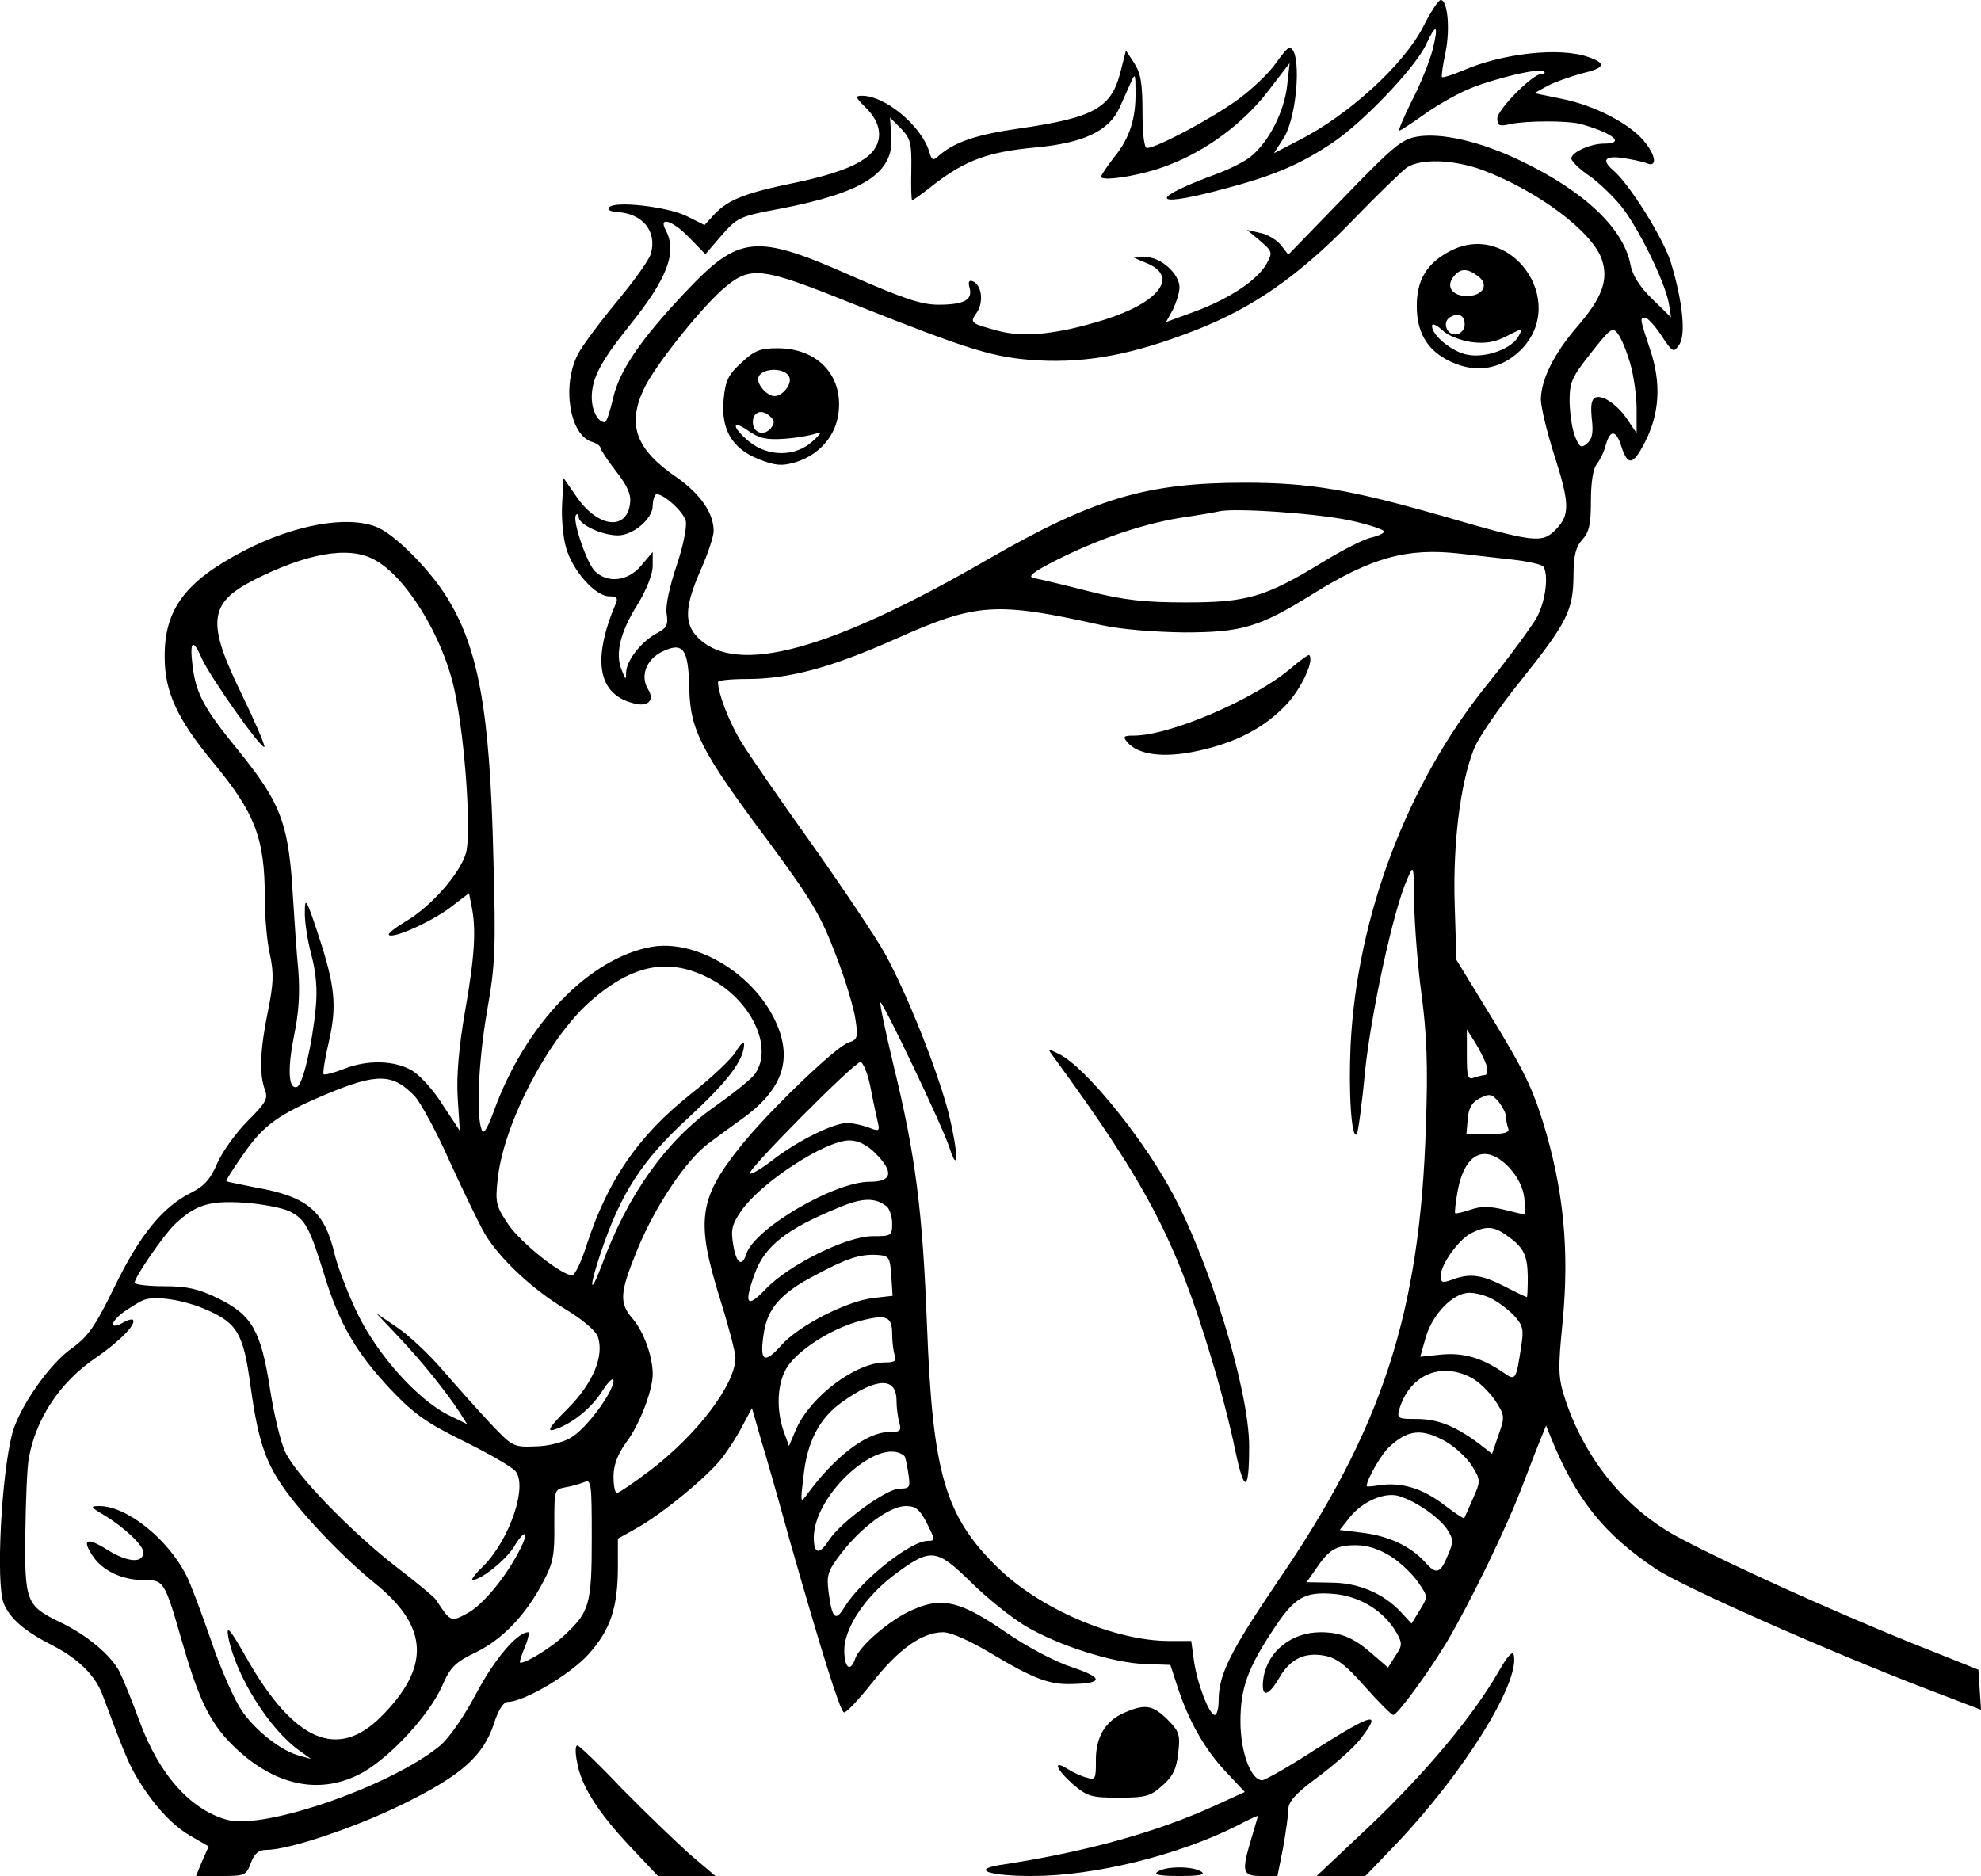 <?xml version="1.0" standalone="no"?>
<!DOCTYPE svg PUBLIC "-//W3C//DTD SVG 20010904//EN"
 "http://www.w3.org/TR/2001/REC-SVG-20010904/DTD/svg10.dtd">
<svg version="1.0" xmlns="http://www.w3.org/2000/svg"
 width="455.023pt" height="431pt" viewBox="0 0 455.023 431"
 preserveAspectRatio="xMidYMid meet">
<g transform="translate(-25.078,431) scale(0.1,-0.1)"
fill="#000000" stroke="none">
<path d="M3520 4249 c-45 -88 -173 -205 -289 -263 l-54 -28 23 36 c32 53 41
206 12 206 -4 0 -18 -17 -32 -37 -14 -20 -52 -57 -85 -81 -57 -42 -187 -112
-210 -112 -6 0 -10 33 -10 83 0 65 -4 89 -19 112 l-19 29 -12 -47 c-21 -85
-60 -107 -232 -132 -99 -14 -149 -31 -185 -62 -14 -13 -17 -12 -23 9 -18 59
-101 128 -154 128 -17 0 -16 -3 10 -29 19 -19 29 -40 29 -59 0 -51 -56 -83
-194 -112 -113 -23 -153 -39 -184 -72 l-23 -25 -42 21 c-44 21 -162 35 -177
20 -5 -5 2 -10 17 -11 59 -3 93 -43 79 -95 -3 -13 -37 -61 -76 -108 -39 -47
-81 -103 -92 -124 -37 -72 -19 -185 32 -201 11 -3 20 -10 20 -14 0 -4 16 -28
36 -54 25 -32 35 -53 32 -73 -7 -63 -72 -57 -121 12 l-32 46 -3 -59 c-2 -32 2
-78 9 -101 14 -52 67 -112 99 -112 17 0 21 -4 15 -17 -55 -130 -41 -209 42
-229 33 -9 48 8 32 33 -18 30 -4 68 33 86 48 23 60 7 62 -85 2 -95 27 -144
181 -350 101 -137 121 -171 156 -263 22 -57 42 -124 45 -149 6 -39 4 -45 -16
-51 -29 -9 -187 -161 -251 -242 -93 -117 -100 -169 -45 -345 20 -64 36 -125
36 -137 0 -62 -89 -178 -197 -260 -37 -28 -71 -51 -75 -51 -5 0 -8 17 -8 38 0
26 9 50 29 78 31 41 61 120 61 157 0 40 -20 96 -45 126 -33 38 -31 60 10 161
42 101 111 204 163 243 20 15 57 42 82 60 98 72 116 149 58 247 -59 97 -177
160 -269 145 -144 -25 -292 -178 -364 -378 -16 -43 -24 -55 -28 -42 -13 33 -7
161 13 275 18 102 20 141 14 350 -8 343 -35 487 -112 606 -43 65 -118 139
-158 154 -68 26 -189 4 -304 -56 -134 -70 -182 -134 -181 -244 0 -79 29 -142
110 -240 98 -118 120 -176 120 -313 0 -43 5 -102 12 -131 9 -43 8 -66 -5 -130
-18 -88 -20 -144 -7 -179 8 -21 3 -30 -39 -72 -27 -27 -58 -70 -70 -97 -15
-36 -30 -53 -60 -68 -66 -33 -118 -97 -176 -216 -45 -92 -61 -115 -99 -142
-51 -36 -120 -135 -136 -195 -25 -94 -38 -343 -20 -390 14 -35 47 -64 112 -97
60 -31 99 -69 116 -116 47 -126 58 -153 76 -184 37 -63 81 -112 124 -137 l43
-25 -15 -34 -14 -34 57 0 c55 0 58 1 69 30 8 22 18 30 36 30 51 0 206 52 315
106 132 65 182 109 207 183 10 32 22 51 32 51 37 0 144 63 186 110 50 56 67
106 67 202 l0 63 43 24 c59 33 162 118 195 160 15 19 37 53 48 75 l22 41 20
-70 c12 -39 42 -144 67 -235 70 -245 114 -388 124 -394 4 -3 33 28 65 68 60
77 115 116 163 116 18 0 63 -20 111 -49 95 -57 132 -71 181 -70 76 1 78 14 6
38 -40 13 -103 46 -154 81 -103 71 -146 82 -213 52 -52 -22 -124 -84 -133
-113 -11 -32 -25 -21 -25 20 0 50 48 123 115 173 83 62 96 61 174 -15 36 -36
93 -82 126 -102 77 -46 204 -86 277 -88 l57 -2 16 -49 c26 -80 63 -145 111
-196 l44 -47 -68 -31 c-133 -61 -297 -107 -496 -137 -65 -11 -21 -25 75 -25
143 0 335 47 472 116 26 14 47 23 47 22 0 -2 -7 -25 -15 -52 -23 -77 -21 -86
23 -86 l37 0 13 65 c6 35 12 75 12 88 0 18 17 37 70 76 39 29 81 67 95 85 51
66 32 62 -104 -24 -60 -39 -115 -70 -121 -70 -26 0 -50 65 -50 135 0 77 17
123 76 212 48 73 71 87 139 81 60 -5 116 -40 144 -90 13 -23 13 -29 -3 -52
l-17 -27 -36 31 c-42 37 -72 50 -119 50 -66 0 -121 -43 -131 -104 -7 -46 9
-47 36 -1 25 44 59 60 105 51 27 -5 49 -22 92 -71 32 -36 61 -65 65 -65 9 0
78 93 122 166 52 87 139 265 176 364 18 47 37 96 43 110 l10 25 10 -25 c58
-144 123 -225 243 -305 60 -40 389 -186 623 -276 l123 -47 -3 46 -3 46 -165
66 c-174 71 -403 174 -520 236 -124 65 -219 181 -265 322 -15 47 -16 66 -5
175 16 167 2 307 -46 462 -27 85 -47 124 -140 275 l-58 95 -4 130 c-4 139 13
277 45 356 9 23 56 92 105 153 108 135 122 163 123 242 0 47 5 67 20 84 16 17
20 36 20 89 0 42 5 74 13 84 7 9 17 28 21 44 10 37 24 36 36 -3 15 -45 27 -43
54 10 34 66 38 136 12 213 -24 72 -24 73 -11 73 5 0 22 -18 37 -41 25 -38 28
-40 40 -22 17 22 9 99 -18 189 -17 56 -96 182 -133 213 -27 23 -19 34 22 28
20 -3 45 -8 55 -12 25 -11 22 18 -7 52 -34 40 -113 81 -188 96 l-63 13 31 17
c17 9 52 21 77 28 55 13 59 23 16 38 -65 23 -196 9 -288 -31 -24 -10 -46 -17
-48 -15 -2 2 2 28 8 56 11 54 5 121 -11 121 -5 0 -23 -27 -40 -61z m21 -55
c-7 -25 -27 -77 -47 -115 -19 -38 -32 -69 -29 -69 3 0 27 16 54 35 26 19 72
46 102 59 58 25 167 51 176 42 4 -3 1 -6 -6 -6 -20 0 -101 -82 -101 -102 0
-17 5 -19 30 -13 38 8 133 8 162 0 75 -21 103 -45 53 -45 -31 0 -75 -20 -75
-34 0 -6 18 -24 40 -39 22 -15 55 -47 74 -70 39 -48 101 -174 110 -224 l5 -32
-43 42 c-29 28 -45 54 -50 78 -15 83 -105 169 -251 239 -93 45 -184 66 -240
56 -35 -6 -57 -25 -167 -139 l-128 -132 -17 22 c-10 12 -31 25 -48 28 l-30 7
30 -25 c29 -25 29 -27 15 -53 -21 -37 -83 -79 -163 -109 l-68 -25 16 29 c8 17
15 39 15 51 0 31 -44 70 -77 69 l-28 -1 33 -14 c70 -31 23 -90 -102 -129 -107
-33 -183 -41 -243 -25 -65 18 -65 18 -48 43 16 25 10 63 -10 71 -9 3 -11 -2
-7 -16 7 -27 -13 -38 -72 -38 -39 0 -80 14 -199 66 -221 98 -258 94 -381 -36
-104 -110 -153 -182 -167 -245 -7 -30 -15 -55 -19 -55 -16 0 -30 27 -30 57 0
44 21 83 85 163 88 109 112 170 85 221 -18 33 16 23 55 -18 l36 -37 37 43 c36
41 41 44 132 61 194 37 265 83 258 167 l-3 43 25 -25 c22 -23 25 -33 24 -95
-1 -39 0 -70 2 -70 2 0 25 16 51 37 72 55 124 74 230 84 112 10 171 38 195 91
8 18 20 44 26 58 10 23 11 21 11 -20 1 -62 -13 -107 -49 -151 -16 -21 -30 -41
-30 -45 0 -12 95 3 153 26 88 33 174 97 230 170 l50 65 -6 -54 c-7 -56 -39
-122 -79 -157 -12 -12 -49 -31 -81 -43 -153 -56 -155 -79 -4 -40 128 33 189
58 267 110 70 46 191 173 216 226 24 52 30 47 15 -13z m116 -275 c127 -48 252
-142 273 -205 16 -47 1 -88 -57 -155 -54 -63 -82 -121 -83 -166 0 -18 14 -75
30 -126 37 -115 37 -140 4 -174 -32 -32 -48 -30 -265 33 -207 59 -299 75 -449
75 -226 0 -347 -36 -590 -176 -365 -211 -578 -268 -666 -180 -32 32 -31 71 6
155 17 38 30 78 30 90 0 41 -30 85 -86 124 -92 63 -113 119 -75 201 22 49 123
177 179 228 66 58 86 56 307 -33 267 -106 319 -122 421 -128 113 -6 218 14
357 68 135 52 241 126 365 254 56 58 112 112 124 121 32 21 107 19 175 -6z
m338 -443 c8 -27 15 -75 15 -105 l0 -56 -19 28 c-23 36 -58 60 -75 54 -10 -4
-12 -18 -9 -49 4 -32 1 -47 -11 -57 -13 -11 -17 -9 -27 15 -7 16 -12 52 -13
80 0 46 4 56 49 113 45 57 50 61 62 44 8 -10 20 -40 28 -67z m-2169 -363 c3
-12 -6 -58 -21 -102 -16 -48 -26 -92 -23 -111 4 -26 0 -33 -23 -45 -35 -19
-69 -62 -70 -89 0 -19 -1 -19 -10 4 -16 37 -4 87 36 151 21 34 35 70 35 89 l0
32 -26 -31 c-30 -36 -76 -42 -106 -14 -19 17 -54 120 -44 130 3 4 6 1 6 -5 0
-17 54 -42 90 -42 35 0 80 38 80 68 0 10 3 21 6 25 10 10 64 -36 70 -60z
m1527 1 c42 -9 77 -21 77 -25 0 -4 -13 -10 -29 -14 -17 -3 -67 -29 -113 -57
-131 -80 -173 -92 -313 -92 -95 0 -142 5 -225 26 -58 15 -114 28 -125 30 -15
3 -1 14 50 40 97 49 196 83 285 98 41 6 82 13 90 15 35 9 231 -5 303 -21z
m375 -90 c34 -4 65 -11 68 -16 12 -20 5 -77 -14 -114 -11 -21 -64 -93 -117
-159 -182 -226 -297 -529 -312 -826 -5 -109 2 -217 14 -205 3 3 12 67 19 143
14 135 65 372 97 443 15 35 15 35 16 -55 1 -50 8 -145 17 -210 12 -91 15 -164
10 -300 -13 -431 -100 -698 -343 -1052 -106 -157 -133 -210 -133 -269 0 -19
-4 -34 -9 -34 -13 0 -41 74 -48 126 l-6 44 -51 0 c-125 0 -298 74 -395 170
-120 118 -148 216 -161 555 -10 262 -26 389 -76 594 -19 79 -33 146 -31 148 5
4 142 -283 158 -332 22 -68 21 -13 -1 76 -25 98 -96 277 -147 369 -20 36 -95
148 -167 250 -73 102 -146 208 -163 236 -27 44 -53 111 -53 137 0 4 29 7 66 7
97 0 194 26 344 93 184 82 228 85 470 31 45 -10 121 -16 190 -17 133 0 173 12
294 87 138 86 219 108 341 94 33 -4 88 -10 123 -14z m-2619 1 c73 -37 160
-178 186 -302 24 -109 39 -330 26 -373 -14 -48 -81 -123 -137 -156 -25 -15
-43 -29 -40 -32 10 -9 97 30 141 63 l43 33 6 -30 c11 -53 7 -116 -15 -241 -14
-81 -20 -148 -17 -198 l5 -77 -39 59 c-20 33 -52 68 -70 79 -40 24 -103 26
-158 4 -23 -9 -43 -14 -46 -12 -2 3 3 36 12 74 19 83 15 128 -25 249 -26 79
-30 85 -30 51 -1 -21 6 -66 15 -100 11 -41 14 -80 10 -121 -8 -85 -30 -178
-43 -182 -20 -7 -22 41 -7 117 11 51 14 98 10 150 -4 41 -10 129 -14 195 -10
146 -29 194 -124 311 -79 97 -97 130 -105 195 -7 57 1 63 21 17 17 -40 137
-210 144 -204 2 3 -21 57 -52 121 -81 165 -76 209 27 262 122 62 218 79 276
48z m772 -963 c95 -49 147 -158 104 -219 -8 -12 -51 -46 -95 -77 -109 -77
-197 -200 -256 -360 -29 -77 -31 -56 -3 27 46 136 94 211 202 310 90 83 127
132 127 169 0 7 -9 -1 -19 -18 -10 -17 -57 -61 -103 -97 -122 -97 -191 -198
-240 -348 -12 -38 -27 -69 -33 -69 -24 0 -116 73 -146 116 -29 43 -31 51 -25
105 13 126 115 322 212 408 98 86 181 102 275 53z m1784 -199 c3 -13 2 -23 -4
-23 -5 0 -16 -3 -25 -6 -14 -5 -16 3 -16 52 l0 59 19 -30 c10 -16 22 -40 26
-52z m-1415 -50 c6 -32 14 -68 17 -81 5 -21 3 -22 -22 -12 -14 5 -36 10 -48
10 -32 0 -114 -41 -170 -84 -27 -21 -51 -35 -54 -32 -7 7 240 256 254 256 6 0
17 -26 23 -57z m-1047 -21 c14 -15 51 -83 81 -151 31 -68 67 -142 80 -165 34
-57 109 -128 186 -174 38 -23 69 -49 74 -63 15 -44 -11 -107 -70 -166 -39 -39
-48 -52 -32 -48 40 12 86 48 112 89 14 22 26 33 26 24 0 -26 -63 -111 -98
-131 -18 -11 -54 -20 -83 -20 -49 -2 -52 0 -102 53 -29 31 -78 86 -110 123
-32 37 -79 81 -105 98 l-47 32 51 -54 c55 -58 110 -127 140 -173 l18 -28 -45
22 c-70 36 -161 137 -207 232 -22 46 -45 106 -52 134 -23 101 -62 135 -183
156 -34 7 -64 13 -66 14 -2 2 16 30 40 64 45 65 80 90 189 136 117 49 153 48
203 -4z m2507 -47 c0 -7 2 -19 5 -27 4 -10 -8 -13 -45 -14 l-51 0 3 35 c2 26
10 39 28 48 22 11 27 10 43 -8 9 -12 17 -27 17 -34z m-1449 -84 c44 -44 39
-66 -13 -66 -81 0 -265 -108 -283 -166 -10 -31 -23 -22 -30 21 -6 34 -3 47 17
76 44 66 194 164 250 164 19 0 40 -10 59 -29z m1456 -33 c20 -22 32 -46 35
-70 2 -21 2 -38 0 -38 -2 0 -23 5 -47 11 -33 8 -53 8 -76 0 -18 -6 -34 -10
-36 -8 -1 2 1 25 6 51 16 88 64 110 118 54z m-1429 -90 c6 -6 12 -23 12 -39 0
-28 -2 -29 -45 -29 -59 0 -191 -65 -245 -121 -44 -46 -51 -36 -26 34 23 64 72
103 194 153 55 23 83 23 110 2z m-1372 -11 c36 -18 46 -37 80 -147 34 -111 73
-178 152 -262 54 -57 83 -77 168 -119 57 -28 110 -59 118 -68 30 -33 -12 -158
-74 -220 -18 -17 -28 -31 -24 -31 19 0 76 45 95 76 26 43 37 38 13 -8 -32 -62
-83 -124 -119 -144 -39 -21 -39 -21 -73 31 -4 6 -45 40 -92 76 -104 81 -229
210 -254 263 -10 21 -26 86 -35 145 -21 135 -42 170 -119 208 -45 22 -71 28
-124 28 -38 0 -68 4 -68 8 0 13 67 110 92 134 48 45 78 55 159 50 42 -3 89
-12 105 -20z m2794 -54 c40 -28 49 -45 50 -95 0 -27 -1 -48 -2 -48 -2 0 -25
11 -52 25 -53 27 -80 30 -120 15 -22 -8 -26 -7 -26 9 0 26 41 83 70 98 34 17
51 16 80 -4z m-1412 -94 l3 -46 -44 -5 c-61 -7 -171 -63 -212 -109 -39 -44
-50 -37 -40 27 8 57 39 93 116 133 74 40 105 50 144 48 28 -2 30 -5 33 -48z
m1380 -53 c15 -8 38 -25 51 -39 20 -22 22 -32 16 -69 -12 -81 -13 -81 -43 -60
-47 32 -90 45 -141 40 l-48 -5 13 46 c16 53 63 101 100 101 14 0 37 -6 52 -14z
m-2953 -25 c71 -31 85 -55 101 -174 17 -123 33 -172 74 -232 44 -64 140 -165
215 -225 121 -99 124 -191 11 -304 -100 -100 -200 -57 -309 135 -38 67 -47 77
-42 49 17 -90 95 -214 165 -263 l25 -18 -25 7 c-41 10 -101 56 -134 104 -17
25 -49 97 -70 160 -22 63 -47 131 -57 150 -42 84 -137 160 -200 160 -22 0 -21
-2 11 -21 45 -27 90 -69 90 -85 0 -26 -35 -24 -82 5 -49 31 -61 25 -32 -17 22
-31 66 -52 113 -52 49 0 49 0 91 -145 40 -139 67 -190 125 -244 94 -87 197
-105 291 -52 65 38 151 132 180 197 19 44 30 55 78 78 61 30 114 85 154 161
23 43 27 62 26 132 0 80 0 81 25 86 14 2 34 8 44 12 16 7 17 -3 17 -129 0
-151 -5 -169 -62 -222 -29 -28 -87 -64 -102 -64 -3 0 2 16 10 35 8 19 11 35 8
35 -25 0 -77 -61 -119 -140 -28 -53 -63 -104 -84 -121 -112 -92 -402 -193
-488 -170 -85 23 -158 105 -203 230 -17 46 -37 95 -45 111 -20 38 -76 85 -138
114 -76 37 -80 47 -78 205 1 75 4 152 8 171 16 91 72 175 153 230 54 37 95 78
86 88 -3 2 -14 -1 -25 -8 -31 -16 -26 5 7 28 15 10 34 22 42 25 26 11 93 1
145 -22z m1575 -56 c0 -18 3 -40 6 -49 5 -12 0 -16 -22 -16 -67 0 -170 -77
-204 -152 l-17 -40 -12 33 c-20 58 -14 124 15 158 33 40 104 82 163 97 59 15
71 9 71 -31z m1330 -100 c16 -8 40 -31 54 -51 23 -35 24 -38 9 -80 l-15 -44
-31 24 c-54 40 -94 56 -142 56 -43 0 -46 1 -40 23 24 78 94 109 165 72z
m-1320 -53 c0 -15 3 -37 6 -49 6 -20 3 -23 -23 -23 -51 0 -124 -56 -186 -140
-18 -25 -18 -24 -11 35 8 82 36 136 89 174 80 57 125 58 125 3z m1262 -94 c21
-12 48 -37 60 -56 20 -33 20 -34 2 -75 -10 -23 -19 -43 -20 -45 -1 -2 -23 13
-48 32 -49 37 -96 51 -146 44 -17 -3 -30 -4 -30 -2 0 15 34 74 52 90 43 40 75
43 130 12z m-1244 -33 c2 -1 6 -19 9 -39 5 -33 4 -36 -20 -36 -30 0 -134 -76
-162 -118 -22 -35 -35 -33 -35 6 1 100 152 235 208 187z m1194 -121 c21 -13
45 -35 53 -48 14 -22 15 -28 1 -60 -17 -41 -26 -44 -51 -16 -33 37 -82 60
-140 68 l-57 7 23 29 c28 35 76 57 109 50 14 -3 42 -16 62 -30z m-1142 -34
c19 -38 19 -40 2 -40 -40 0 -154 -91 -192 -153 -20 -33 -28 -26 -36 35 -5 39
-2 49 28 88 46 61 113 110 149 110 23 0 32 -7 49 -40z m1066 -76 c22 -14 50
-41 62 -59 23 -33 23 -33 4 -64 l-19 -31 -24 26 c-40 43 -98 68 -161 68 l-56
1 21 30 c30 45 47 55 92 55 27 0 54 -9 81 -26z"/>
<path d="M3581 3733 c-53 -28 -76 -66 -76 -126 0 -67 29 -109 90 -133 55 -21
107 -9 149 32 111 112 -24 300 -163 227z m64 -57 c27 -19 13 -46 -25 -46 -34
0 -49 22 -30 45 15 19 31 19 55 1z m-30 -112 c0 -10 -8 -20 -18 -22 -22 -4
-35 27 -16 39 20 12 34 5 34 -17z m16 -40 c33 -4 54 0 81 14 37 19 37 19 27 0
-15 -29 -75 -51 -117 -43 -35 6 -82 44 -82 66 0 7 10 3 23 -9 13 -13 42 -24
68 -28z"/>
<path d="M1954 3477 c-31 -28 -37 -42 -41 -84 -7 -70 20 -115 83 -139 37 -14
51 -15 82 -6 55 17 93 61 99 115 10 85 -49 147 -140 147 -40 0 -53 -5 -83 -33z
m110 -34 c6 -16 -16 -43 -34 -43 -18 0 -43 29 -37 44 9 22 63 22 71 -1z m-43
-117 c-16 -19 -41 -10 -41 14 0 24 21 31 39 14 11 -10 12 -16 2 -28z m32 -24
c29 2 61 8 72 12 15 6 13 1 -8 -18 -39 -36 -103 -36 -146 0 -40 33 -40 52 -1
24 25 -17 41 -21 83 -18z"/>
<path d="M3215 2774 c-84 -71 -277 -154 -360 -154 -23 0 -26 -2 -15 -15 24
-29 83 -37 158 -21 91 19 158 54 209 109 34 37 63 100 51 112 -1 2 -21 -12
-43 -31z"/>
<path d="M2670 1883 c216 -296 281 -420 364 -696 20 -65 44 -159 54 -209 21
-100 32 -97 32 9 0 131 -94 436 -184 596 -70 125 -193 274 -250 304 -30 15
-30 15 -16 -4z"/>
<path d="M3692 468 c-59 -102 -167 -231 -293 -351 l-124 -117 56 0 56 0 71 74
c155 163 283 369 270 433 -2 12 -14 0 -36 -39z"/>
<path d="M2833 375 c-44 -19 -66 -57 -65 -111 0 -41 -1 -44 -21 -38 -12 3 -32
12 -44 20 -35 22 -27 0 12 -35 33 -28 42 -31 105 -31 62 0 73 3 101 28 24 21
32 38 36 74 5 42 3 50 -25 78 -34 33 -51 36 -99 15z"/>
<path d="M1576 263 c9 -55 47 -115 121 -194 l65 -69 66 0 66 0 -60 51 c-32 29
-102 96 -155 150 -52 55 -98 99 -102 99 -5 0 -5 -17 -1 -37z"/>
<path d="M2910 10 c-11 -7 4 -10 50 -10 46 0 61 3 50 10 -19 13 -81 13 -100 0z"/>
</g>
</svg>
